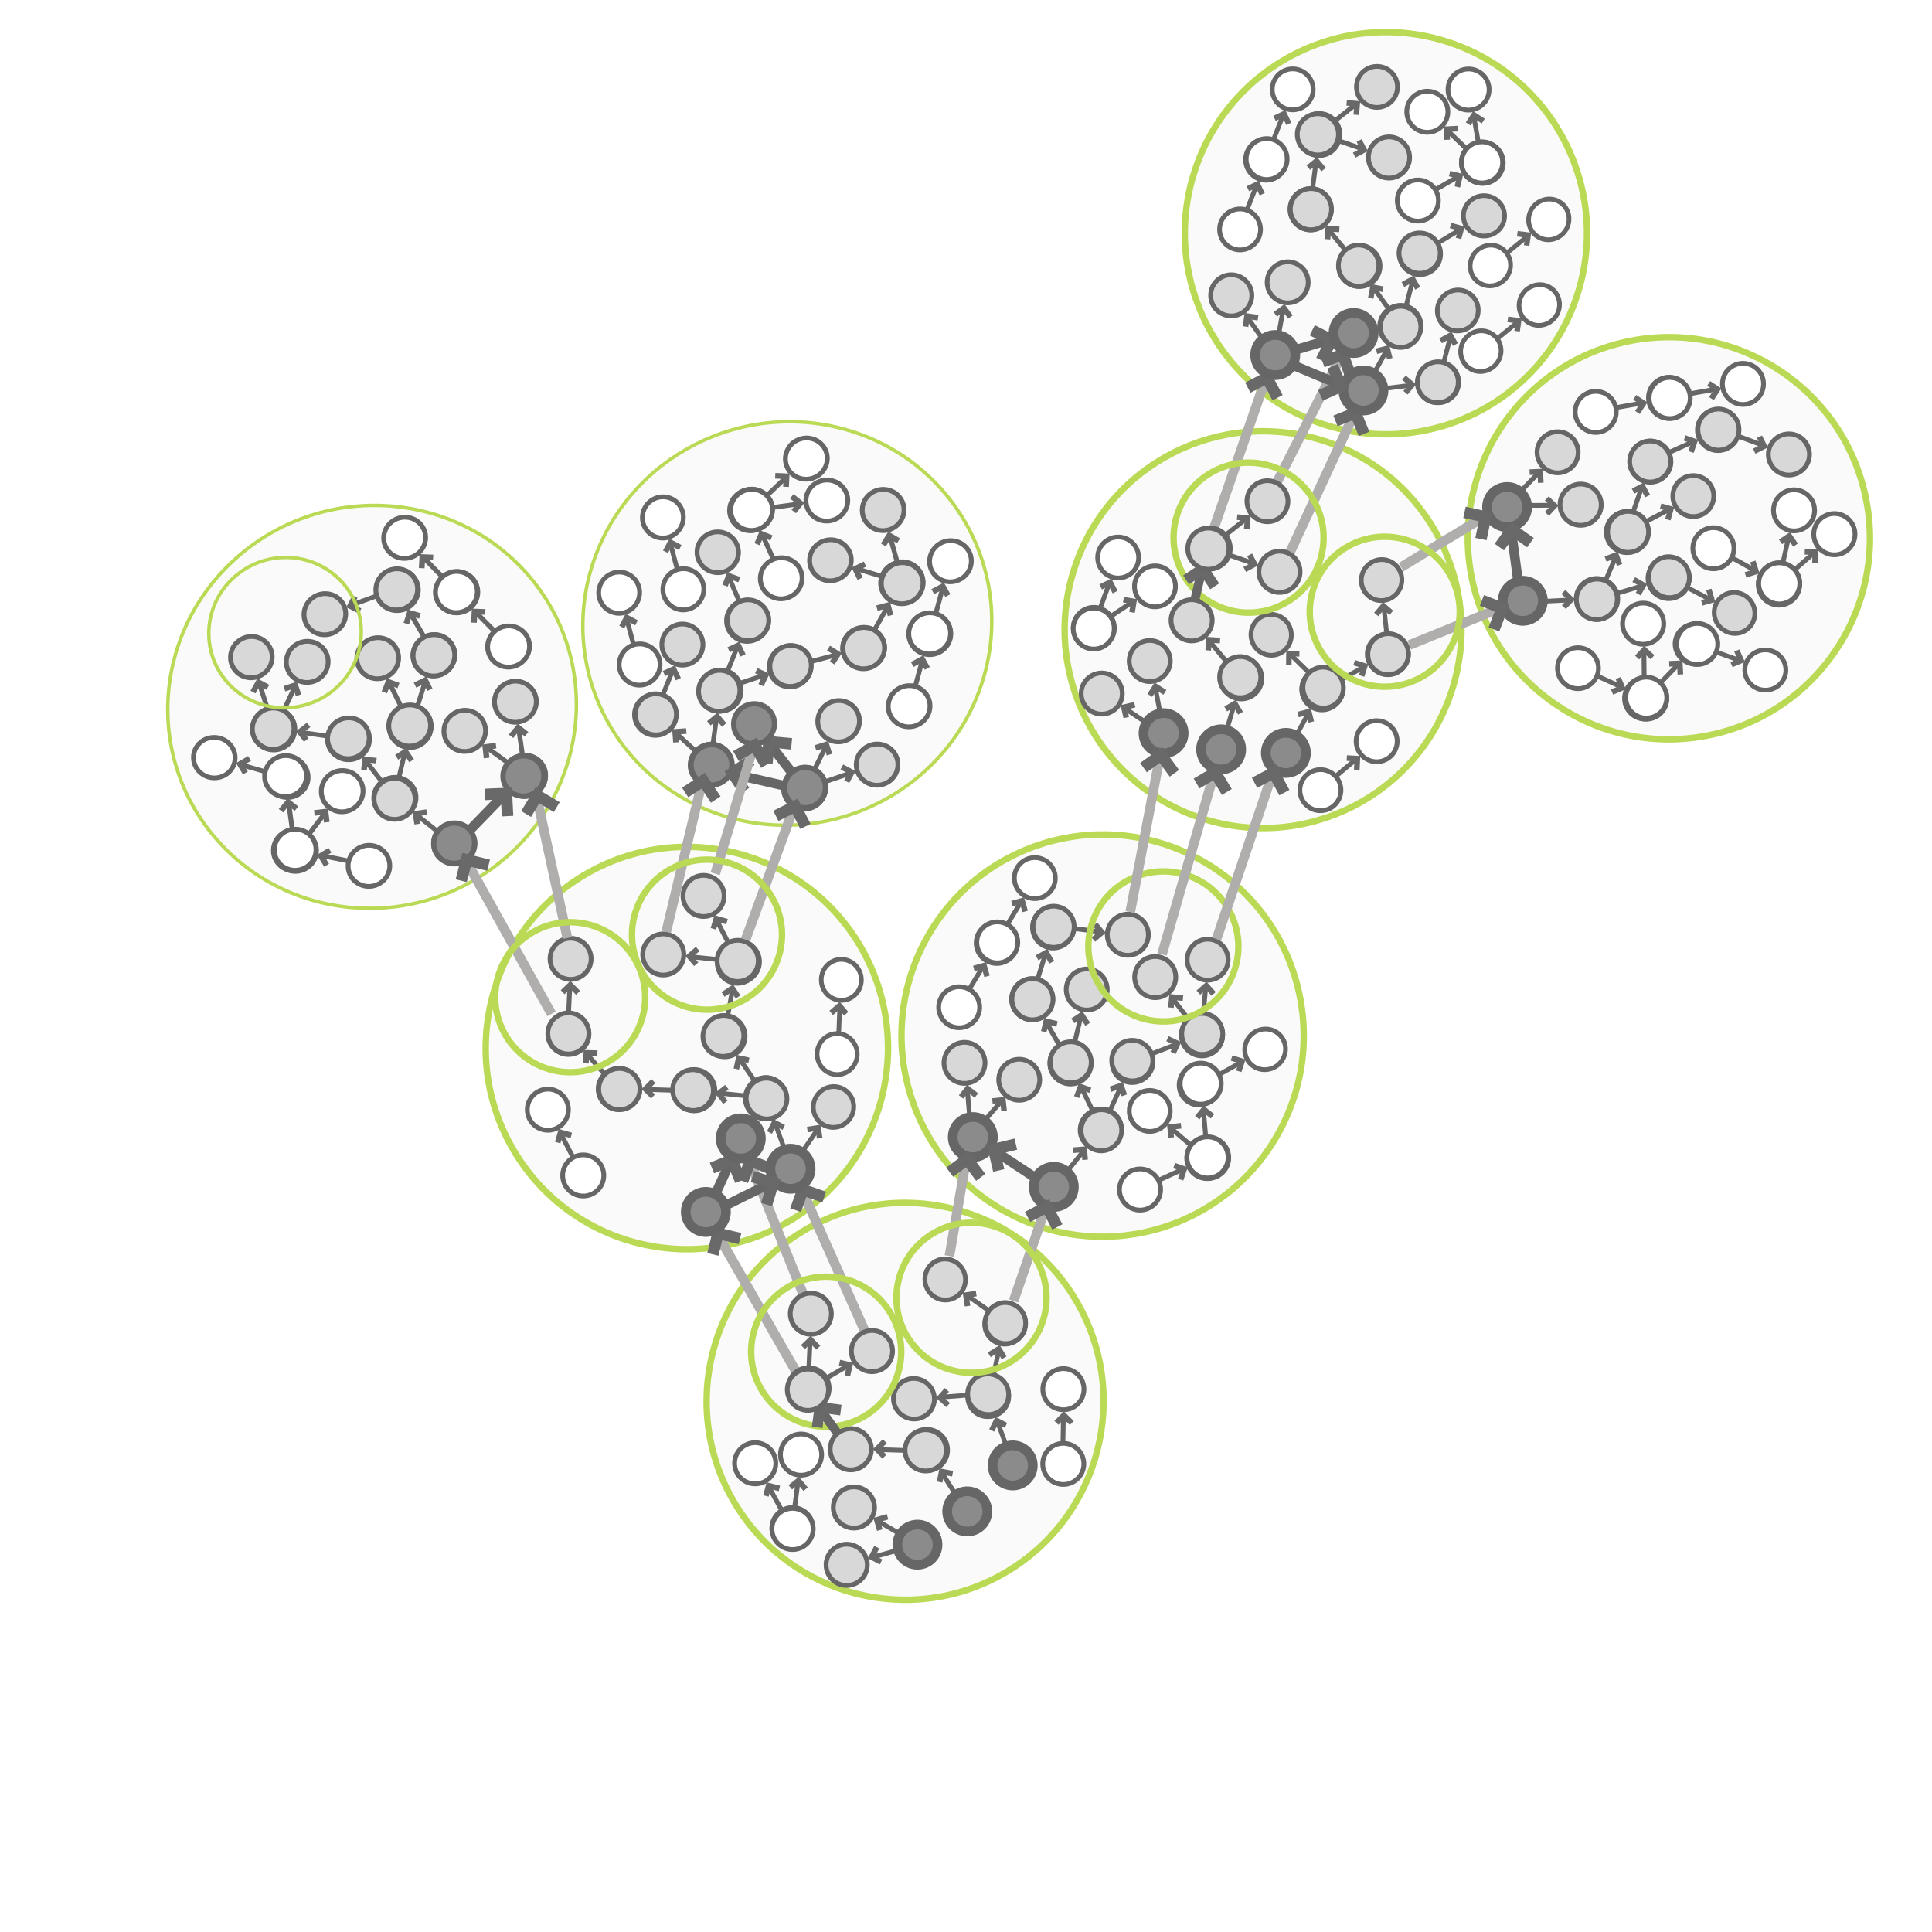 <?xml version="1.0" encoding="utf-8"?>
<svg viewBox="30.786 16.849 300 300" width="300px" height="300px" xmlns="http://www.w3.org/2000/svg" xmlns:xlink="http://www.w3.org/1999/xlink">
  <defs>
    <symbol id="symbol-1" viewBox="0 0 75.989 137.212">
      <circle style="fill: rgb(216, 216, 216); stroke-width: 5px; stroke: rgb(102, 102, 102);" cx="243.248" cy="327.315" r="21.703" transform="matrix(0.839, -0.545, 0.545, 0.839, -336.306, -34.837)"/>
      <circle style="fill: rgb(216, 216, 216); stroke-width: 5px; stroke: rgb(102, 102, 102);" cx="271.904" cy="253.912" r="21.703" transform="matrix(0.839, -0.545, 0.545, 0.839, -336.306, -34.837)"/>
      <line style="stroke-width: 5px; marker-start: url(#marker-0); stroke: rgb(102, 102, 102);" x1="260.613" y1="282.91" x2="251.477" y2="305.225" transform="matrix(0.839, -0.545, 0.545, 0.839, -336.306, -34.837)"/>
    </symbol>
    <marker id="marker-0" viewBox="0 0 12.641 9.03" overflow="visible" orient="auto" refX="6.32" refY="4.51">
      <polyline style="fill: none; stroke-miterlimit: 2; stroke-width: 5px; stroke: rgb(105, 105, 105);" points="2 3.775 10.625 0 14.641 9.03" transform="matrix(-0.391, -0.921, 0.921, -0.391, 7.415, 13.938)"/>
    </marker>
    <symbol id="symbol-2" viewBox="0 0 75.989 137.212">
      <circle style="stroke-width: 5px; stroke: rgb(102, 102, 102); fill: rgb(255, 255, 255);" cx="243.248" cy="327.315" r="21.703" transform="matrix(0.839, -0.545, 0.545, 0.839, -336.306, -34.837)"/>
      <circle style="stroke-width: 5px; stroke: rgb(102, 102, 102); fill: rgb(255, 255, 255);" cx="271.904" cy="253.912" r="21.703" transform="matrix(0.839, -0.545, 0.545, 0.839, -336.306, -34.837)"/>
      <line style="stroke-width: 5px; marker-start: url(#marker-0); stroke: rgb(102, 102, 102); fill: rgb(255, 255, 255);" x1="222.038" y1="264.931" x2="212.902" y2="287.246" transform="matrix(0.839, -0.545, 0.545, 0.839, -294.162, -40.768)"/>
    </symbol>
  </defs>
  <circle cx="84.474" cy="48.736" r="31.232" style="fill: rgb(250, 250, 250); stroke: rgb(186, 218, 85);" transform="matrix(0.859, -0.512, 0.512, 0.859, 39.925, 180.976)"/>
  <use width="75.989" height="137.212" transform="matrix(0.126, -0.075, 0.075, 0.126, 112.998, 175.892)" style="stroke-width: 23.94px; stroke: rgb(166, 172, 148);" xlink:href="#symbol-1"/>
  <use width="75.989" height="137.212" transform="matrix(0.143, 0.034, -0.034, 0.143, 116.087, 160.417)" style="stroke-width: 23.94px; stroke: rgb(166, 172, 148);" xlink:href="#symbol-1"/>
  <use width="75.989" height="137.212" transform="matrix(-0.124, 0.074, 0.075, 0.126, 151.266, 181.331)" style="stroke-width: 23.94px; stroke: rgb(166, 172, 148);" xlink:href="#symbol-1"/>
  <use width="75.989" height="137.212" transform="matrix(-0.102, 0.105, 0.103, 0.103, 143.332, 171.494)" style="stroke-width: 23.94px; stroke: rgb(166, 172, 148);" xlink:href="#symbol-1"/>
  <use width="75.989" height="137.212" transform="matrix(0.032, -0.144, 0.144, 0.032, 121.673, 189.351)" style="stroke-width: 23.94px; stroke: rgb(166, 172, 148);" xlink:href="#symbol-1"/>
  <use width="75.989" height="137.212" transform="matrix(-0.146, 0.004, 0.001, 0.146, 149.741, 161.866)" style="stroke-width: 23.94px; stroke: rgb(166, 172, 148);" xlink:href="#symbol-1"/>
  <use width="75.989" height="137.212" transform="matrix(0.015, 0.145, 0.145, -0.013, 133.586, 182.132)" style="stroke-width: 23.94px; stroke: rgb(166, 172, 148);" xlink:href="#symbol-1"/>
  <use width="75.989" height="137.212" transform="matrix(-0.142, 0.021, 0.021, 0.145, 165.086, 164.012)" xlink:href="#symbol-2"/>
  <use width="75.989" height="137.212" transform="matrix(0.141, -0.042, 0.042, 0.141, 110.338, 186.196)" xlink:href="#symbol-2"/>
  <use width="75.989" height="137.212" transform="matrix(-0.132, -0.058, -0.059, 0.134, 165.972, 186.469)" style="stroke-width: 23.94px; stroke: rgb(166, 172, 148);" xlink:href="#symbol-1"/>
  <circle cx="85.497" cy="113.202" r="30.813" style="fill: rgb(250, 250, 250); stroke: rgb(186, 218, 85);" transform="matrix(0.859, -0.512, 0.512, 0.859, 39.925, 180.976)"/>
  <use width="75.989" height="137.212" transform="matrix(-0.124, 0.074, 0.075, 0.126, 185.771, 227.59)" style="stroke-width: 23.94px; stroke: rgb(166, 172, 148);" xlink:href="#symbol-1"/>
  <use width="75.989" height="137.212" transform="matrix(-0.146, -0.001, -0.004, 0.146, 191.391, 218.047)" style="stroke-width: 23.94px; stroke: rgb(166, 172, 148);" xlink:href="#symbol-1"/>
  <use width="75.989" height="137.212" transform="matrix(0.137, -0.054, 0.054, 0.137, 168.968, 239.531)" style="stroke-width: 23.94px; stroke: rgb(166, 172, 148);" xlink:href="#symbol-1"/>
  <use width="75.989" height="137.212" transform="matrix(0.032, -0.144, 0.144, 0.032, 157.608, 245.275)" style="stroke-width: 23.94px; stroke: rgb(166, 172, 148);" xlink:href="#symbol-1"/>
  <use width="75.989" height="137.212" transform="matrix(-0.058, 0.134, 0.133, 0.06, 175.314, 209.682)" style="stroke-width: 23.94px; stroke: rgb(166, 172, 148);" xlink:href="#symbol-1"/>
  <use width="75.989" height="137.212" transform="matrix(0.04, 0.14, 0.141, -0.038, 167.262, 230.958)" style="stroke-width: 23.94px; stroke: rgb(166, 172, 148);" xlink:href="#symbol-1"/>
  <use width="75.989" height="137.212" transform="matrix(0.097, -0.111, 0.111, 0.097, 157.117, 251.371)" style="stroke-width: 23.94px; stroke: rgb(166, 172, 148);" xlink:href="#symbol-1"/>
  <use width="75.989" height="137.212" transform="matrix(-0.012, -0.147, 0.147, -0.012, 158.212, 264.636)" style="stroke-width: 23.94px; stroke: rgb(166, 172, 148);" xlink:href="#symbol-1"/>
  <line style="marker-start: url(#marker-0); stroke-width: 1.5px; fill: rgb(255, 246, 246); stroke: rgb(176, 173, 173);" x1="155.318" y1="209.707" x2="141.927" y2="229.547" transform="matrix(0.442, -0.897, 0.897, 0.442, -114.058, 256.006)"/>
  <line style="marker-start: url(#marker-0); stroke-width: 1.5px; fill: rgb(255, 246, 246); stroke: rgb(176, 173, 173);" x1="158.77" y1="200.006" x2="144.414" y2="216.018" transform="matrix(0.442, -0.897, 0.897, 0.442, -101.978, 252.184)"/>
  <line style="marker-start: url(#marker-0); stroke-width: 1.5px; fill: rgb(255, 246, 246); stroke: rgb(176, 173, 173);" x1="167.858" y1="204.177" x2="153.051" y2="221.971" transform="matrix(0.442, -0.897, 0.897, 0.442, -101.571, 262.963)"/>
  <line style="marker-start: url(#marker-0); stroke: rgb(102, 102, 102); fill: rgb(255, 255, 255); stroke-width: 1.5px;" x1="145.321" y1="199.972" x2="140.312" y2="200.118" transform="matrix(0.442, -0.897, 0.897, 0.442, -99.731, 239.861)"/>
  <circle cx="78.916" cy="100.312" r="11.65" style="fill: none; stroke: rgb(186, 218, 85);" transform="matrix(0.859, -0.512, 0.512, 0.859, 39.925, 180.976)"/>
  <line style="marker-start: url(#marker-0); stroke: rgb(102, 102, 102); stroke-width: 1.4px;" x1="160.658" y1="235.99" x2="158.797" y2="239.477" transform="matrix(0.442, -0.897, 0.897, 0.442, -124.102, 276.082)"/>
  <circle style="stroke: rgb(102, 102, 102); fill: rgb(139, 139, 139); stroke-width: 1.5px;" cx="34.988" cy="47.08" r="3.122" transform="matrix(0.442, -0.897, 0.897, 0.442, 115.551, 267.279)"/>
  <circle style="stroke: rgb(102, 102, 102); fill: rgb(139, 139, 139); stroke-width: 1.5px;" cx="34.988" cy="47.08" r="3.122" transform="matrix(0.578, -0.816, 0.816, 0.578, 122.341, 252.878)"/>
  <circle style="stroke: rgb(102, 102, 102); fill: rgb(139, 139, 139); stroke-width: 1.5px;" cx="34.988" cy="47.08" r="3.122" transform="matrix(0.442, -0.897, 0.897, 0.442, 130.342, 254.975)"/>
  <circle style="stroke: rgb(102, 102, 102); fill: rgb(139, 139, 139); stroke-width: 1.5px;" cx="34.988" cy="47.08" r="3.122" transform="matrix(0.442, -0.897, 0.897, 0.442, 82.695, 215.615)"/>
  <circle style="stroke: rgb(102, 102, 102); fill: rgb(139, 139, 139); stroke-width: 1.5px;" cx="34.988" cy="47.08" r="3.122" transform="matrix(0.442, -0.897, 0.897, 0.442, 88.12, 204.195)"/>
  <circle style="stroke: rgb(102, 102, 102); fill: rgb(139, 139, 139); stroke-width: 1.5px;" cx="34.988" cy="47.08" r="3.122" transform="matrix(0.442, -0.897, 0.897, 0.442, 95.841, 208.904)"/>
  <line style="marker-start: url(#marker-0); stroke: rgb(102, 102, 102); fill: rgb(255, 255, 255); stroke-width: 1.5px;" x1="149.408" y1="204.53" x2="143.732" y2="200.168" transform="matrix(0.442, -0.897, 0.897, 0.442, -99.702, 244.516)"/>
  <use width="75.989" height="137.212" transform="matrix(0.144, 0.03, -0.03, 0.144, 192.46, 227.338)" xlink:href="#symbol-2"/>
  <use width="75.989" height="137.212" transform="matrix(0.143, 0.034, -0.034, 0.143, 153.392, 215.525)" style="stroke-width: 23.94px; stroke: rgb(166, 172, 148);" xlink:href="#symbol-1"/>
  <use width="75.989" height="137.212" transform="matrix(0.049, 0.139, -0.139, 0.049, 168.876, 220.977)" style="stroke-width: 23.94px; stroke: rgb(166, 172, 148);" xlink:href="#symbol-1"/>
  <circle cx="84.474" cy="48.736" r="31.232" style="fill: rgb(250, 250, 250); stroke: rgb(186, 218, 85);" transform="matrix(0.884, 0.467, -0.467, 0.884, 150.084, 95.123)"/>
  <use width="75.989" height="137.212" transform="matrix(0.13, 0.069, -0.069, 0.13, 192.45, 154.878)" style="stroke-width: 23.94px; stroke: rgb(166, 172, 148);" xlink:href="#symbol-1"/>
  <use width="75.989" height="137.212" transform="matrix(-0.045, 0.14, -0.14, -0.045, 211.476, 159.115)" style="stroke-width: 23.94px; stroke: rgb(166, 172, 148);" xlink:href="#symbol-1"/>
  <use width="75.989" height="137.212" transform="matrix(-0.128, -0.068, -0.069, 0.13, 207.719, 190.387)" style="stroke-width: 23.94px; stroke: rgb(166, 172, 148);" xlink:href="#symbol-1"/>
  <use width="75.989" height="137.212" transform="matrix(-0.142, -0.032, -0.035, 0.142, 211.99, 178.493)" style="stroke-width: 23.94px; stroke: rgb(166, 172, 148);" xlink:href="#symbol-1"/>
  <use width="75.989" height="137.212" transform="matrix(0.139, -0.048, 0.048, 0.139, 185.471, 169.29)" style="stroke-width: 23.94px; stroke: rgb(166, 172, 148);" xlink:href="#symbol-1"/>
  <use width="75.989" height="137.212" transform="matrix(-0.079, -0.123, -0.124, 0.077, 223.547, 178.957)" style="stroke-width: 23.94px; stroke: rgb(166, 172, 148);" xlink:href="#symbol-1"/>
  <use width="75.989" height="137.212" transform="matrix(-0.116, 0.089, 0.087, 0.117, 197.834, 175.706)" style="stroke-width: 23.94px; stroke: rgb(166, 172, 148);" xlink:href="#symbol-1"/>
  <use width="75.989" height="137.212" transform="matrix(0.091, 0.115, -0.115, 0.091, 189.751, 178.307)" style="stroke-width: 23.94px; stroke: rgb(166, 172, 148);" xlink:href="#symbol-1"/>
  <use width="75.989" height="137.212" transform="matrix(0.109, 0.098, -0.098, 0.109, 185.199, 157.043)" xlink:href="#symbol-2"/>
  <use width="75.989" height="137.212" transform="matrix(0.109, 0.098, -0.098, 0.109, 191.123, 146.971)" xlink:href="#symbol-2"/>
  <use width="75.989" height="137.212" transform="matrix(-0.092, -0.111, -0.113, 0.094, 233.404, 180.323)" xlink:href="#symbol-2"/>
  <use width="75.989" height="137.212" transform="matrix(0.146, 0.015, -0.015, 0.146, 176.594, 177.053)" style="stroke-width: 23.94px; stroke: rgb(166, 172, 148);" xlink:href="#symbol-1"/>
  <circle style="stroke: rgb(102, 102, 102); fill: rgb(139, 139, 139); stroke-width: 1.5px;" cx="34.988" cy="47.08" r="3.122" transform="matrix(0.996, -0.09, 0.09, 0.996, 142.76, 149.672)"/>
  <circle style="stroke: rgb(102, 102, 102); fill: rgb(139, 139, 139); stroke-width: 1.5px;" cx="34.988" cy="47.08" r="3.122" transform="matrix(0.996, -0.09, 0.09, 0.996, 155.332, 157.406)"/>
  <line style="marker-start: url(#marker-0); stroke: rgb(102, 102, 102); fill: rgb(255, 255, 255); stroke-width: 1.5px;" x1="191.76" y1="200.027" x2="186.084" y2="195.665" transform="matrix(-0.997, 0.072, -0.072, -0.997, 391.525, 381.657)"/>
  <line style="marker-start: url(#marker-0); stroke-width: 1.5px; fill: rgb(255, 246, 246); stroke: rgb(176, 173, 173);" x1="180.613" y1="197.973" x2="178.092" y2="211.926" transform="matrix(1, -0.007, 0.007, 1, -1.365, 1.203)"/>
  <line style="marker-start: url(#marker-0); stroke-width: 1.5px; fill: rgb(255, 246, 246); stroke: rgb(176, 173, 173);" x1="192.822" y1="205.32" x2="188.053" y2="218.909" transform="matrix(1, -0.007, 0.007, 1, -1.413, 1.277)"/>
  <circle cx="78.916" cy="100.312" r="11.65" style="fill: none; stroke: rgb(186, 218, 85);" transform="matrix(0.859, -0.512, 0.512, 0.859, 62.492, 172.604)"/>
  <use width="75.989" height="137.212" transform="matrix(0.114, -0.092, 0.092, 0.114, 203.113, 188.709)" xlink:href="#symbol-2"/>
  <use width="75.989" height="137.212" transform="matrix(0.146, 0.015, -0.015, 0.146, 213.273, 180.28)" xlink:href="#symbol-2"/>
  <use width="75.989" height="137.212" transform="matrix(0.035, 0.143, -0.143, 0.035, 221.525, 191.204)" xlink:href="#symbol-2"/>
  <use width="75.989" height="137.212" transform="matrix(0.134, 0.06, -0.06, 0.134, 197.288, 164.667)" style="stroke-width: 23.94px; stroke: rgb(166, 172, 148);" xlink:href="#symbol-1"/>
  <use width="75.989" height="137.212" transform="matrix(0.14, -0.046, 0.046, 0.14, 142.443, 241.254)" xlink:href="#symbol-2"/>
  <use width="75.989" height="137.212" transform="matrix(0.14, 0.046, -0.046, 0.14, 152.323, 237.129)" xlink:href="#symbol-2"/>
  <circle cx="84.474" cy="48.736" r="31.232" style="fill: rgb(250, 250, 250); stroke: rgb(186, 218, 85);" transform="matrix(0.95, 0.311, -0.311, 0.95, 180.893, -19.508)"/>
  <use width="75.989" height="137.212" transform="matrix(0.14, 0.046, -0.046, 0.14, 232.758, 32.218)" style="stroke-width: 23.94px; stroke: rgb(166, 172, 148);" xlink:href="#symbol-1"/>
  <use width="75.989" height="137.212" transform="matrix(0.068, 0.13, -0.13, 0.068, 246.45, 24.374)" style="stroke-width: 23.94px; stroke: rgb(166, 172, 148);" xlink:href="#symbol-1"/>
  <use width="75.989" height="137.212" transform="matrix(-0.138, -0.045, -0.046, 0.14, 253.814, 64.632)" style="stroke-width: 23.94px; stroke: rgb(166, 172, 148);" xlink:href="#symbol-1"/>
  <use width="75.989" height="137.212" transform="matrix(-0.146, -0.008, -0.01, 0.146, 256.011, 52.187)" style="stroke-width: 23.94px; stroke: rgb(166, 172, 148);" xlink:href="#symbol-1"/>
  <use width="75.989" height="137.212" transform="matrix(0.129, -0.071, 0.071, 0.129, 228.317, 47.602)" style="stroke-width: 23.94px; stroke: rgb(166, 172, 148);" xlink:href="#symbol-1"/>
  <use width="75.989" height="137.212" transform="matrix(-0.099, -0.107, -0.109, 0.097, 267.48, 50.688)" style="stroke-width: 23.94px; stroke: rgb(166, 172, 148);" xlink:href="#symbol-1"/>
  <use width="75.989" height="137.212" transform="matrix(-0.099, 0.107, 0.105, 0.101, 241.587, 51.835)" style="stroke-width: 23.94px; stroke: rgb(166, 172, 148);" xlink:href="#symbol-1"/>
  <use width="75.989" height="137.212" transform="matrix(0.137, 0.053, -0.053, 0.137, 228.189, 54.978)" style="stroke-width: 23.94px; stroke: rgb(166, 172, 148);" xlink:href="#symbol-1"/>
  <use width="75.989" height="137.212" transform="matrix(-0.073, 0.128, -0.128, -0.073, 252.519, 39.627)" style="stroke-width: 23.94px; stroke: rgb(166, 172, 148);" xlink:href="#symbol-1"/>
  <use width="75.989" height="137.212" transform="matrix(0.124, 0.078, -0.078, 0.124, 225.977, 35.579)" xlink:href="#symbol-2"/>
  <use width="75.989" height="137.212" transform="matrix(-0.109, -0.093, -0.095, 0.112, 275.949, 63.663)" xlink:href="#symbol-2"/>
  <use width="75.989" height="137.212" transform="matrix(0.124, 0.078, -0.078, 0.124, 230.111, 24.649)" xlink:href="#symbol-2"/>
  <use width="75.989" height="137.212" transform="matrix(-0.109, -0.093, -0.095, 0.112, 277.426, 50.368)" xlink:href="#symbol-2"/>
  <use width="75.989" height="137.212" transform="matrix(0.134, -0.061, 0.061, 0.134, 216.095, 60.535)" style="stroke-width: 23.94px; stroke: rgb(166, 172, 148);" xlink:href="#symbol-1"/>
  <use width="75.989" height="137.212" transform="matrix(-0.043, -0.138, -0.14, 0.044, 259.608, 79.092)" style="stroke-width: 23.94px; stroke: rgb(166, 172, 148);" xlink:href="#symbol-1"/>
  <use width="75.989" height="137.212" transform="matrix(-0.146, -0.008, -0.01, 0.146, 261.86, 60.921)" style="stroke-width: 23.94px; stroke: rgb(166, 172, 148);" xlink:href="#symbol-1"/>
  <use width="75.989" height="137.212" transform="matrix(0.12, -0.085, 0.085, 0.12, 246.245, 33.167)" xlink:href="#symbol-2"/>
  <use width="75.989" height="137.212" transform="matrix(0.147, 0.002, -0.002, 0.147, 254.444, 26.282)" xlink:href="#symbol-2"/>
  <circle cx="85.497" cy="113.202" r="30.813" style="fill: rgb(250, 250, 250); stroke: rgb(186, 218, 85);" transform="matrix(0.95, 0.311, -0.311, 0.95, 180.893, -19.508)"/>
  <use width="75.989" height="137.212" transform="matrix(-0.138, -0.045, -0.046, 0.14, 241.633, 121.043)" style="stroke-width: 23.94px; stroke: rgb(166, 172, 148);" xlink:href="#symbol-1"/>
  <use width="75.989" height="137.212" transform="matrix(-0.095, -0.111, -0.112, 0.093, 252.519, 119.005)" style="stroke-width: 23.94px; stroke: rgb(166, 172, 148);" xlink:href="#symbol-1"/>
  <use width="75.989" height="137.212" transform="matrix(0.131, 0.067, -0.067, 0.131, 221.589, 116.229)" style="stroke-width: 23.94px; stroke: rgb(166, 172, 148);" xlink:href="#symbol-1"/>
  <use width="75.989" height="137.212" transform="matrix(0.129, -0.071, 0.071, 0.129, 209.793, 111.444)" style="stroke-width: 23.94px; stroke: rgb(166, 172, 148);" xlink:href="#symbol-1"/>
  <use width="75.989" height="137.212" transform="matrix(-0.139, 0.044, 0.042, 0.14, 248.255, 101.391)" style="stroke-width: 23.94px; stroke: rgb(166, 172, 148);" xlink:href="#symbol-1"/>
  <use width="75.989" height="137.212" transform="matrix(-0.079, 0.122, 0.121, 0.081, 226.928, 109.308)" style="stroke-width: 23.94px; stroke: rgb(166, 172, 148);" xlink:href="#symbol-1"/>
  <use width="75.989" height="137.212" transform="matrix(0.147, -0, 0, 0.147, 204.877, 115.081)" style="stroke-width: 23.94px; stroke: rgb(166, 172, 148);" xlink:href="#symbol-1"/>
  <use width="75.989" height="137.212" transform="matrix(0.103, -0.105, 0.105, 0.103, 195.6, 124.625)" style="stroke-width: 23.94px; stroke: rgb(166, 172, 148);" xlink:href="#symbol-1"/>
  <line style="marker-start: url(#marker-0); stroke-width: 1.5px; fill: rgb(255, 246, 246); stroke: rgb(176, 173, 173);" x1="229.911" y1="77.893" x2="216.52" y2="97.733" transform="matrix(0.966, -0.257, 0.257, 0.966, -15.072, 60.327)"/>
  <line style="marker-start: url(#marker-0); stroke-width: 1.5px; fill: rgb(255, 246, 246); stroke: rgb(176, 173, 173);" x1="241.099" y1="74.409" x2="226.743" y2="90.421" transform="matrix(0.966, -0.257, 0.257, 0.966, -13.325, 62.898)"/>
  <line style="marker-start: url(#marker-0); stroke-width: 1.5px; fill: rgb(255, 246, 246); stroke: rgb(176, 173, 173);" x1="243.334" y1="83.525" x2="228.528" y2="101.319" transform="matrix(0.966, -0.257, 0.257, 0.966, -15.829, 63.751)"/>
  <line style="marker-start: url(#marker-0); stroke: rgb(102, 102, 102); fill: rgb(255, 255, 255); stroke-width: 1.5px;" x1="236.661" y1="70.493" x2="231.652" y2="70.639" transform="matrix(0.966, -0.257, 0.257, 0.966, -10.271, 62.56)"/>
  <circle cx="78.916" cy="100.312" r="11.65" style="fill: none; stroke: rgb(186, 218, 85);" transform="matrix(0.95, 0.311, -0.311, 0.95, 180.893, -19.508)"/>
  <line style="marker-start: url(#marker-0); stroke: rgb(102, 102, 102); stroke-width: 1.4px;" x1="217.801" y1="106.34" x2="215.939" y2="109.827" transform="matrix(0.966, -0.257, 0.257, 0.966, -20.495, 59.377)"/>
  <circle style="stroke: rgb(102, 102, 102); fill: rgb(139, 139, 139); stroke-width: 1.5px;" cx="34.988" cy="47.08" r="3.122" transform="matrix(0.966, -0.257, 0.257, 0.966, 165.566, 94.214)"/>
  <circle style="stroke: rgb(102, 102, 102); fill: rgb(139, 139, 139); stroke-width: 1.5px;" cx="34.988" cy="47.08" r="3.122" transform="matrix(0.995, -0.1, 0.1, 0.995, 180.882, 89.864)"/>
  <circle style="stroke: rgb(102, 102, 102); fill: rgb(139, 139, 139); stroke-width: 1.5px;" cx="34.988" cy="47.08" r="3.122" transform="matrix(0.966, -0.257, 0.257, 0.966, 184.56, 97.272)"/>
  <circle style="stroke: rgb(102, 102, 102); fill: rgb(139, 139, 139); stroke-width: 1.5px;" cx="34.988" cy="47.08" r="3.122" transform="matrix(0.966, -0.257, 0.257, 0.966, 182.902, 35.493)"/>
  <circle style="stroke: rgb(102, 102, 102); fill: rgb(139, 139, 139); stroke-width: 1.5px;" cx="34.988" cy="47.08" r="3.122" transform="matrix(0.966, -0.257, 0.257, 0.966, 195.075, 32.075)"/>
  <circle style="stroke: rgb(102, 102, 102); fill: rgb(139, 139, 139); stroke-width: 1.5px;" cx="34.988" cy="47.08" r="3.122" transform="matrix(0.966, -0.257, 0.257, 0.966, 196.602, 40.989)"/>
  <line style="marker-start: url(#marker-0); stroke: rgb(102, 102, 102); fill: rgb(255, 255, 255); stroke-width: 1.5px;" x1="237.725" y1="77.09" x2="232.049" y2="72.728" transform="matrix(0.966, -0.257, 0.257, 0.966, -11.363, 62.894)"/>
  <use width="75.989" height="137.212" transform="matrix(0.072, 0.128, -0.128, 0.072, 246.22, 125.918)" xlink:href="#symbol-2"/>
  <use width="75.989" height="137.212" transform="matrix(0.068, 0.13, -0.13, 0.068, 229.442, 88.711)" style="stroke-width: 23.94px; stroke: rgb(166, 172, 148);" xlink:href="#symbol-1"/>
  <use width="75.989" height="137.212" transform="matrix(-0.073, 0.128, -0.128, -0.073, 235.511, 103.964)" style="stroke-width: 23.94px; stroke: rgb(166, 172, 148);" xlink:href="#symbol-1"/>
  <use width="75.989" height="137.212" transform="matrix(0.048, 0.139, -0.139, 0.048, 263.638, 36.425)" xlink:href="#symbol-2"/>
  <circle cx="84.474" cy="48.736" r="31.232" style="fill: rgb(250, 250, 250); stroke: rgb(186, 218, 85);" transform="matrix(0.229, 0.973, -0.973, 0.229, 318.002, 7.074)"/>
  <use width="75.989" height="137.212" transform="matrix(0.034, 0.143, -0.143, 0.034, 300.819, 78.281)" style="stroke-width: 23.94px; stroke: rgb(166, 172, 148);" xlink:href="#symbol-1"/>
  <use width="75.989" height="137.212" transform="matrix(-0.076, 0.126, -0.126, -0.076, 314.643, 85.891)" style="stroke-width: 23.94px; stroke: rgb(166, 172, 148);" xlink:href="#symbol-1"/>
  <use width="75.989" height="137.212" transform="matrix(-0.033, -0.141, -0.143, 0.034, 284.096, 113.129)" style="stroke-width: 23.94px; stroke: rgb(166, 172, 148);" xlink:href="#symbol-1"/>
  <use width="75.989" height="137.212" transform="matrix(-0.069, -0.128, -0.13, 0.067, 295.867, 108.529)" style="stroke-width: 23.94px; stroke: rgb(166, 172, 148);" xlink:href="#symbol-1"/>
  <use width="75.989" height="137.212" transform="matrix(0.127, 0.073, -0.073, 0.127, 285.371, 82.494)" style="stroke-width: 23.94px; stroke: rgb(166, 172, 148);" xlink:href="#symbol-1"/>
  <use width="75.989" height="137.212" transform="matrix(0.04, -0.14, -0.14, -0.043, 303.115, 117.543)" style="stroke-width: 23.94px; stroke: rgb(166, 172, 148);" xlink:href="#symbol-1"/>
  <use width="75.989" height="137.212" transform="matrix(-0.143, -0.029, -0.031, 0.142, 288.662, 96.029)" style="stroke-width: 23.94px; stroke: rgb(166, 172, 148);" xlink:href="#symbol-1"/>
  <use width="75.989" height="137.212" transform="matrix(-0.027, 0.145, -0.145, -0.027, 281.39, 91.647)" style="stroke-width: 23.94px; stroke: rgb(166, 172, 148);" xlink:href="#symbol-1"/>
  <use width="75.989" height="137.212" transform="matrix(-0.002, 0.147, -0.147, -0.002, 294.421, 74.239)" xlink:href="#symbol-2"/>
  <use width="75.989" height="137.212" transform="matrix(-0.002, 0.147, -0.147, -0.002, 305.906, 72.082)" xlink:href="#symbol-2"/>
  <use width="75.989" height="137.212" transform="matrix(0.023, -0.142, -0.145, -0.023, 308.564, 125.869)" xlink:href="#symbol-2"/>
  <use width="75.989" height="137.212" transform="matrix(0.085, 0.12, -0.12, 0.085, 273.686, 80.907)" style="stroke-width: 23.94px; stroke: rgb(166, 172, 148);" xlink:href="#symbol-1"/>
  <use width="75.989" height="137.212" transform="matrix(0.135, 0.058, -0.058, 0.135, 307.027, 90.292)" xlink:href="#symbol-2"/>
  <use width="75.989" height="137.212" transform="matrix(0.075, 0.127, -0.127, 0.075, 317.174, 93.711)" xlink:href="#symbol-2"/>
  <circle style="stroke: rgb(102, 102, 102); fill: rgb(139, 139, 139); stroke-width: 1.5px;" cx="34.988" cy="47.08" r="3.122" transform="matrix(0.722, 0.691, -0.691, 0.722, 272.08, 37.411)"/>
  <circle style="stroke: rgb(102, 102, 102); fill: rgb(139, 139, 139); stroke-width: 1.5px;" cx="34.988" cy="47.08" r="3.122" transform="matrix(0.722, 0.691, -0.691, 0.722, 274.515, 51.97)"/>
  <line style="marker-start: url(#marker-0); stroke: rgb(102, 102, 102); fill: rgb(255, 255, 255); stroke-width: 1.5px;" x1="268.958" y1="106.047" x2="263.282" y2="101.685" transform="matrix(-0.71, -0.705, 0.705, -0.71, 381.775, 365.079)"/>
  <use width="75.989" height="137.212" transform="matrix(-0.094, 0.113, -0.113, -0.094, 313.296, 106.84)" xlink:href="#symbol-2"/>
  <line style="marker-start: url(#marker-0); stroke-width: 1.5px; fill: rgb(255, 246, 246); stroke: rgb(176, 173, 173);" x1="255.737" y1="94.347" x2="253.216" y2="108.3" transform="matrix(0.662, 0.749, -0.749, 0.662, 161.836, -156.441)"/>
  <line style="marker-start: url(#marker-0); stroke-width: 1.5px; fill: rgb(255, 246, 246); stroke: rgb(176, 173, 173);" x1="258.748" y1="107.592" x2="253.978" y2="121.181" transform="matrix(0.662, 0.749, -0.749, 0.662, 172.259, -153.443)"/>
  <circle cx="78.916" cy="100.312" r="11.65" style="fill: none; stroke: rgb(186, 218, 85);" transform="matrix(0.95, 0.311, -0.311, 0.95, 202.036, -8.005)"/>
  <use width="75.989" height="137.212" transform="matrix(0.145, 0.026, -0.026, 0.145, 282.333, 108.555)" xlink:href="#symbol-2"/>
  <use width="75.989" height="137.212" transform="matrix(0.085, 0.12, -0.12, 0.085, 295.364, 110.67)" xlink:href="#symbol-2"/>
  <use width="75.989" height="137.212" transform="matrix(-0.084, 0.12, -0.12, -0.084, 292.556, 124.069)" xlink:href="#symbol-2"/>
  <use width="75.989" height="137.212" transform="matrix(0.043, 0.14, -0.14, 0.043, 296.622, 88.361)" style="stroke-width: 23.94px; stroke: rgb(166, 172, 148);" xlink:href="#symbol-1"/>
  <use width="75.989" height="137.212" transform="matrix(0.126, 0.075, -0.075, 0.126, 202.855, 97.372)" xlink:href="#symbol-2"/>
  <use width="75.989" height="137.212" transform="matrix(0.057, 0.135, -0.135, 0.057, 212.458, 102.107)" xlink:href="#symbol-2"/>
  <use width="75.989" height="137.212" transform="matrix(0.131, -0.067, 0.067, 0.131, 204.199, 166.662)" style="stroke-width: 23.94px; stroke: rgb(166, 172, 148);" xlink:href="#symbol-1"/>
  <use width="75.989" height="137.212" transform="matrix(0.141, 0.04, -0.04, 0.141, 215.251, 160.429)" style="stroke-width: 23.94px; stroke: rgb(166, 172, 148);" xlink:href="#symbol-1"/>
  <circle cx="78.916" cy="100.312" r="11.65" style="fill: none; stroke: rgb(186, 218, 85);" transform="matrix(0.95, 0.311, -0.311, 0.95, 167.66, 43.968)"/>
  <line style="marker-start: url(#marker-0); stroke-width: 1.5px; fill: rgb(255, 246, 246); stroke: rgb(176, 173, 173);" x1="213.754" y1="136.138" x2="203.45" y2="157.551" transform="matrix(0.966, -0.257, 0.257, 0.966, -30.737, 58.555)"/>
  <line style="marker-start: url(#marker-0); stroke-width: 1.5px; fill: rgb(255, 246, 246); stroke: rgb(176, 173, 173);" x1="222.52" y1="139.328" x2="207.94" y2="163.635" transform="matrix(0.966, -0.257, 0.257, 0.966, -31.706, 60.414)"/>
  <line style="marker-start: url(#marker-0); stroke-width: 1.5px; fill: rgb(255, 246, 246); stroke: rgb(176, 173, 173);" x1="231.239" y1="139.36" x2="216.73" y2="161.222" transform="matrix(0.966, -0.257, 0.257, 0.966, -31.106, 62.624)"/>
  <circle cx="158.955" cy="91.706" r="58.77" style="fill: rgb(250, 250, 250); stroke: rgb(186, 218, 85);" transform="matrix(-0.513, -0.161, -0.169, 0.508, 250.08, 92.668)"/>
  <use width="75.989" height="137.212" transform="matrix(-0.142, -0.044, -0.047, 0.14, 176.48, 104.471)" style="stroke-width: 23.94px; stroke: rgb(166, 172, 148);" xlink:href="#symbol-1"/>
  <use width="75.989" height="137.212" transform="matrix(-0.134, 0.066, 0.066, 0.132, 169.986, 90.086)" style="stroke-width: 23.94px; stroke: rgb(166, 172, 148);" xlink:href="#symbol-1"/>
  <use width="75.989" height="137.212" transform="matrix(0.14, 0.044, -0.047, 0.14, 139.732, 118.554)" style="stroke-width: 23.94px; stroke: rgb(166, 172, 148);" xlink:href="#symbol-1"/>
  <use width="75.989" height="137.212" transform="matrix(0.124, 0.079, -0.079, 0.124, 145.421, 107.14)" style="stroke-width: 23.94px; stroke: rgb(166, 172, 148);" xlink:href="#symbol-1"/>
  <use width="75.989" height="137.212" transform="matrix(-0.063, -0.133, -0.135, 0.064, 170.86, 119.588)" style="stroke-width: 23.94px; stroke: rgb(166, 172, 148);" xlink:href="#symbol-1"/>
  <use width="75.989" height="137.212" transform="matrix(0.145, -0.03, 0.031, 0.143, 136.93, 99.219)" style="stroke-width: 23.94px; stroke: rgb(166, 172, 148);" xlink:href="#symbol-1"/>
  <use width="75.989" height="137.212" transform="matrix(0.017, 0.145, -0.147, 0.02, 157.445, 115.28)" style="stroke-width: 23.94px; stroke: rgb(166, 172, 148);" xlink:href="#symbol-1"/>
  <use width="75.989" height="137.212" transform="matrix(-0.144, -0.037, -0.039, 0.143, 166.527, 125.667)" style="stroke-width: 23.94px; stroke: rgb(166, 172, 148);" xlink:href="#symbol-1"/>
  <use width="75.989" height="137.212" transform="matrix(-0.018, 0.146, 0.148, 0.016, 155.838, 98.956)" style="stroke-width: 23.94px; stroke: rgb(166, 172, 148);" xlink:href="#symbol-1"/>
  <use width="75.989" height="137.212" transform="matrix(-0.149, -0.009, -0.011, 0.147, 180.011, 111.168)" xlink:href="#symbol-2"/>
  <use width="75.989" height="137.212" transform="matrix(0.146, -0.012, 0.011, 0.147, 122.187, 104.832)" xlink:href="#symbol-2"/>
  <use width="75.989" height="137.212" transform="matrix(-0.149, -0.009, -0.011, 0.147, 183.202, 99.856)" xlink:href="#symbol-2"/>
  <use width="75.989" height="137.212" transform="matrix(0.146, -0.012, 0.011, 0.147, 128.977, 93.148)" xlink:href="#symbol-2"/>
  <use width="75.989" height="137.212" transform="matrix(-0.073, -0.128, -0.13, 0.073, 173.088, 137.255)" style="stroke-width: 23.94px; stroke: rgb(166, 172, 148);" xlink:href="#symbol-1"/>
  <use width="75.989" height="137.212" transform="matrix(0.118, -0.087, 0.089, 0.118, 126.287, 126.938)" style="stroke-width: 23.94px; stroke: rgb(166, 172, 148);" xlink:href="#symbol-1"/>
  <use width="75.989" height="137.212" transform="matrix(0.124, 0.079, -0.079, 0.124, 135.375, 110.831)" style="stroke-width: 23.94px; stroke: rgb(166, 172, 148);" xlink:href="#symbol-1"/>
  <use width="75.989" height="137.212" transform="matrix(-0.047, -0.139, -0.142, 0.047, 164.863, 97.363)" xlink:href="#symbol-2"/>
  <use width="75.989" height="137.212" transform="matrix(-0.122, -0.084, -0.087, 0.121, 162.291, 86.969)" xlink:href="#symbol-2"/>
  <line style="marker-start: url(#marker-0); stroke: rgb(102, 102, 102); fill: rgb(255, 255, 255); stroke-width: 1.5px;" x1="154.77" y1="134.943" x2="149.752" y2="134.794" transform="matrix(-0.635, -0.772, 0.772, -0.635, 144.869, 338.138)"/>
  <circle style="stroke: rgb(102, 102, 102); fill: rgb(139, 139, 139); stroke-width: 1.5px;" cx="65.837" cy="88.591" r="5.874" transform="matrix(-0.338, -0.411, -0.421, 0.338, 215.34, 136.264)"/>
  <circle style="stroke: rgb(102, 102, 102); fill: rgb(139, 139, 139); stroke-width: 1.5px;" cx="65.837" cy="88.591" r="5.874" transform="matrix(-0.338, -0.411, -0.421, 0.338, 207.428, 126.37)"/>
  <circle style="stroke: rgb(102, 102, 102); fill: rgb(139, 139, 139); stroke-width: 1.5px;" cx="65.837" cy="88.591" r="5.874" transform="matrix(-0.338, -0.411, -0.421, 0.338, 200.814, 132.734)"/>
  <line style="marker-start: url(#marker-0); stroke: rgb(102, 102, 102); fill: rgb(255, 255, 255); stroke-width: 1.5px;" x1="151.919" y1="135.761" x2="146.179" y2="140.193" transform="matrix(-0.635, -0.772, 0.772, -0.635, 137.216, 340.741)"/>
  <use width="75.989" height="137.212" transform="matrix(-0.123, 0.085, 0.085, 0.12, 148.658, 89.854)" xlink:href="#symbol-2"/>
  <circle cx="158.955" cy="91.706" r="58.77" style="fill: rgb(250, 250, 250); stroke: rgb(186, 218, 85);" transform="matrix(-0.411, 0.35, 0.35, 0.401, 121.796, 34.202)"/>
  <use width="75.989" height="137.212" transform="matrix(-0.114, 0.097, 0.097, 0.111, 93.023, 102.201)" style="stroke-width: 23.94px; stroke: rgb(166, 172, 148);" xlink:href="#symbol-1"/>
  <use width="75.989" height="137.212" transform="matrix(0.075, 0.126, 0.129, -0.076, 75.093, 110.697)" style="stroke-width: 23.94px; stroke: rgb(166, 172, 148);" xlink:href="#symbol-1"/>
  <use width="75.989" height="137.212" transform="matrix(0.112, -0.095, 0.097, 0.111, 85.751, 140.336)" style="stroke-width: 23.94px; stroke: rgb(166, 172, 148);" xlink:href="#symbol-1"/>
  <use width="75.989" height="137.212" transform="matrix(0.134, -0.064, 0.066, 0.13, 78.879, 129.715)" style="stroke-width: 23.94px; stroke: rgb(166, 172, 148);" xlink:href="#symbol-1"/>
  <use width="75.989" height="137.212" transform="matrix(-0.148, -0.015, -0.017, 0.147, 103.14, 114.656)" style="stroke-width: 23.94px; stroke: rgb(166, 172, 148);" xlink:href="#symbol-1"/>
  <use width="75.989" height="137.212" transform="matrix(0.051, -0.138, 0.14, 0.047, 67.519, 132.818)" style="stroke-width: 23.94px; stroke: rgb(166, 172, 148);" xlink:href="#symbol-1"/>
  <use width="75.989" height="137.212" transform="matrix(0.134, 0.06, -0.06, 0.134, 92.301, 123.75)" style="stroke-width: 23.94px; stroke: rgb(166, 172, 148);" xlink:href="#symbol-1"/>
  <use width="75.989" height="137.212" transform="matrix(-0.065, 0.133, 0.134, 0.063, 100.893, 124.432)" style="stroke-width: 23.94px; stroke: rgb(166, 172, 148);" xlink:href="#symbol-1"/>
  <use width="75.989" height="137.212" transform="matrix(-0.087, 0.121, 0.122, 0.084, 100.695, 102.649)" xlink:href="#symbol-2"/>
  <use width="75.989" height="137.212" transform="matrix(-0.087, 0.121, 0.122, 0.084, 92.587, 94.184)" xlink:href="#symbol-2"/>
  <use width="75.989" height="137.212" transform="matrix(0.067, -0.129, 0.133, 0.066, 58.047, 136.412)" xlink:href="#symbol-2"/>
  <use width="75.989" height="137.212" transform="matrix(-0.142, 0.048, 0.048, 0.139, 113.665, 120.191)" style="stroke-width: 23.94px; stroke: rgb(166, 172, 148);" xlink:href="#symbol-1"/>
  <circle style="stroke: rgb(102, 102, 102); fill: rgb(139, 139, 139); stroke-width: 1.5px;" cx="65.837" cy="88.591" r="5.874" transform="matrix(-0.536, 0.075, 0.07, 0.527, 141.151, 85.724)"/>
  <circle style="stroke: rgb(102, 102, 102); fill: rgb(139, 139, 139); stroke-width: 1.5px;" cx="65.837" cy="88.591" r="5.874" transform="matrix(-0.536, 0.075, 0.07, 0.527, 130.397, 96.152)"/>
  <line style="marker-start: url(#marker-0); stroke: rgb(102, 102, 102); fill: rgb(255, 255, 255); stroke-width: 1.5px;" x1="108.949" y1="141.117" x2="103.145" y2="145.482" transform="matrix(0.988, -0.156, 0.156, 0.988, -21.083, 18.324)"/>
  <line style="marker-start: url(#marker-0); stroke-width: 1.5px; fill: rgb(255, 246, 246); stroke: rgb(176, 173, 173);" x1="116.569" y1="162.777" x2="116.718" y2="141.254" transform="matrix(-0.976, 0.219, -0.219, -0.976, 263.739, 274.806)"/>
  <use width="75.989" height="137.212" transform="matrix(-0.134, -0.064, -0.066, 0.133, 89.947, 137.643)" xlink:href="#symbol-2"/>
  <use width="75.989" height="137.212" transform="matrix(-0.142, 0.048, 0.047, 0.139, 78.003, 131.752)" xlink:href="#symbol-2"/>
  <use width="75.989" height="137.212" transform="matrix(-0.003, 0.147, 0.149, 0.002, 72.24, 144.299)" xlink:href="#symbol-2"/>
  <use width="75.989" height="137.212" transform="matrix(-0.12, 0.089, 0.089, 0.117, 90.395, 112.858)" style="stroke-width: 23.94px; stroke: rgb(166, 172, 148);" xlink:href="#symbol-1"/>
  <use width="75.989" height="137.212" transform="matrix(-0.145, -0.035, -0.037, 0.143, 83.983, 116.389)" style="stroke-width: 23.94px; stroke: rgb(166, 172, 148);" xlink:href="#symbol-1"/>
  <use width="75.989" height="137.212" transform="matrix(-0.131, 0.072, 0.071, 0.129, 71.64, 112.844)" style="stroke-width: 23.94px; stroke: rgb(166, 172, 148);" xlink:href="#symbol-1"/>
  <circle cx="148.496" cy="188.757" r="21.922" style="fill: none; stroke: rgb(186, 218, 85);" transform="matrix(-0.464, 0.277, 0.276, 0.455, 91.852, -11.935)"/>
  <line style="marker-start: url(#marker-0); stroke-width: 1.5px; fill: rgb(255, 246, 246); stroke: rgb(176, 173, 173);" x1="113.796" y1="175.436" x2="106.353" y2="150.288" transform="matrix(-0.976, 0.219, -0.219, -0.976, 253.135, 297.674)"/>
  <circle cx="78.916" cy="100.312" r="11.65" style="fill: none; stroke: rgb(186, 218, 85);" transform="matrix(0.95, 0.311, -0.311, 0.95, 75.551, 51.856)"/>
  <use width="75.989" height="137.212" transform="matrix(0.141, -0.042, 0.042, 0.141, 134.514, 153.007)" style="stroke-width: 23.94px; stroke: rgb(166, 172, 148);" xlink:href="#symbol-1"/>
  <use width="75.989" height="137.212" transform="matrix(0.042, -0.141, 0.141, 0.042, 128.279, 168.058)" style="stroke-width: 23.94px; stroke: rgb(166, 172, 148);" xlink:href="#symbol-1"/>
  <line style="marker-start: url(#marker-0); stroke-width: 1.5px; fill: rgb(255, 246, 246); stroke: rgb(176, 173, 173);" x1="143.518" y1="140.835" x2="130.437" y2="159.867" transform="matrix(0.933, -0.359, 0.359, 0.933, -44.856, 59.22)"/>
  <line style="marker-start: url(#marker-0); stroke-width: 1.5px; fill: rgb(255, 246, 246); stroke: rgb(176, 173, 173);" x1="151.969" y1="136.5" x2="137.413" y2="149.877" transform="matrix(0.86, -0.51, 0.51, 0.86, -52.768, 93.709)"/>
  <line style="marker-start: url(#marker-0); stroke-width: 1.5px; fill: rgb(255, 246, 246); stroke: rgb(176, 173, 173);" x1="157.136" y1="144.996" x2="143.309" y2="160.847" transform="matrix(0.933, -0.359, 0.359, 0.933, -44.895, 64.147)"/>
  <circle cx="78.916" cy="100.312" r="11.65" style="fill: none; stroke: rgb(186, 218, 85);" transform="matrix(0.95, 0.311, -0.311, 0.95, 96.793, 42.143)"/>
</svg>
